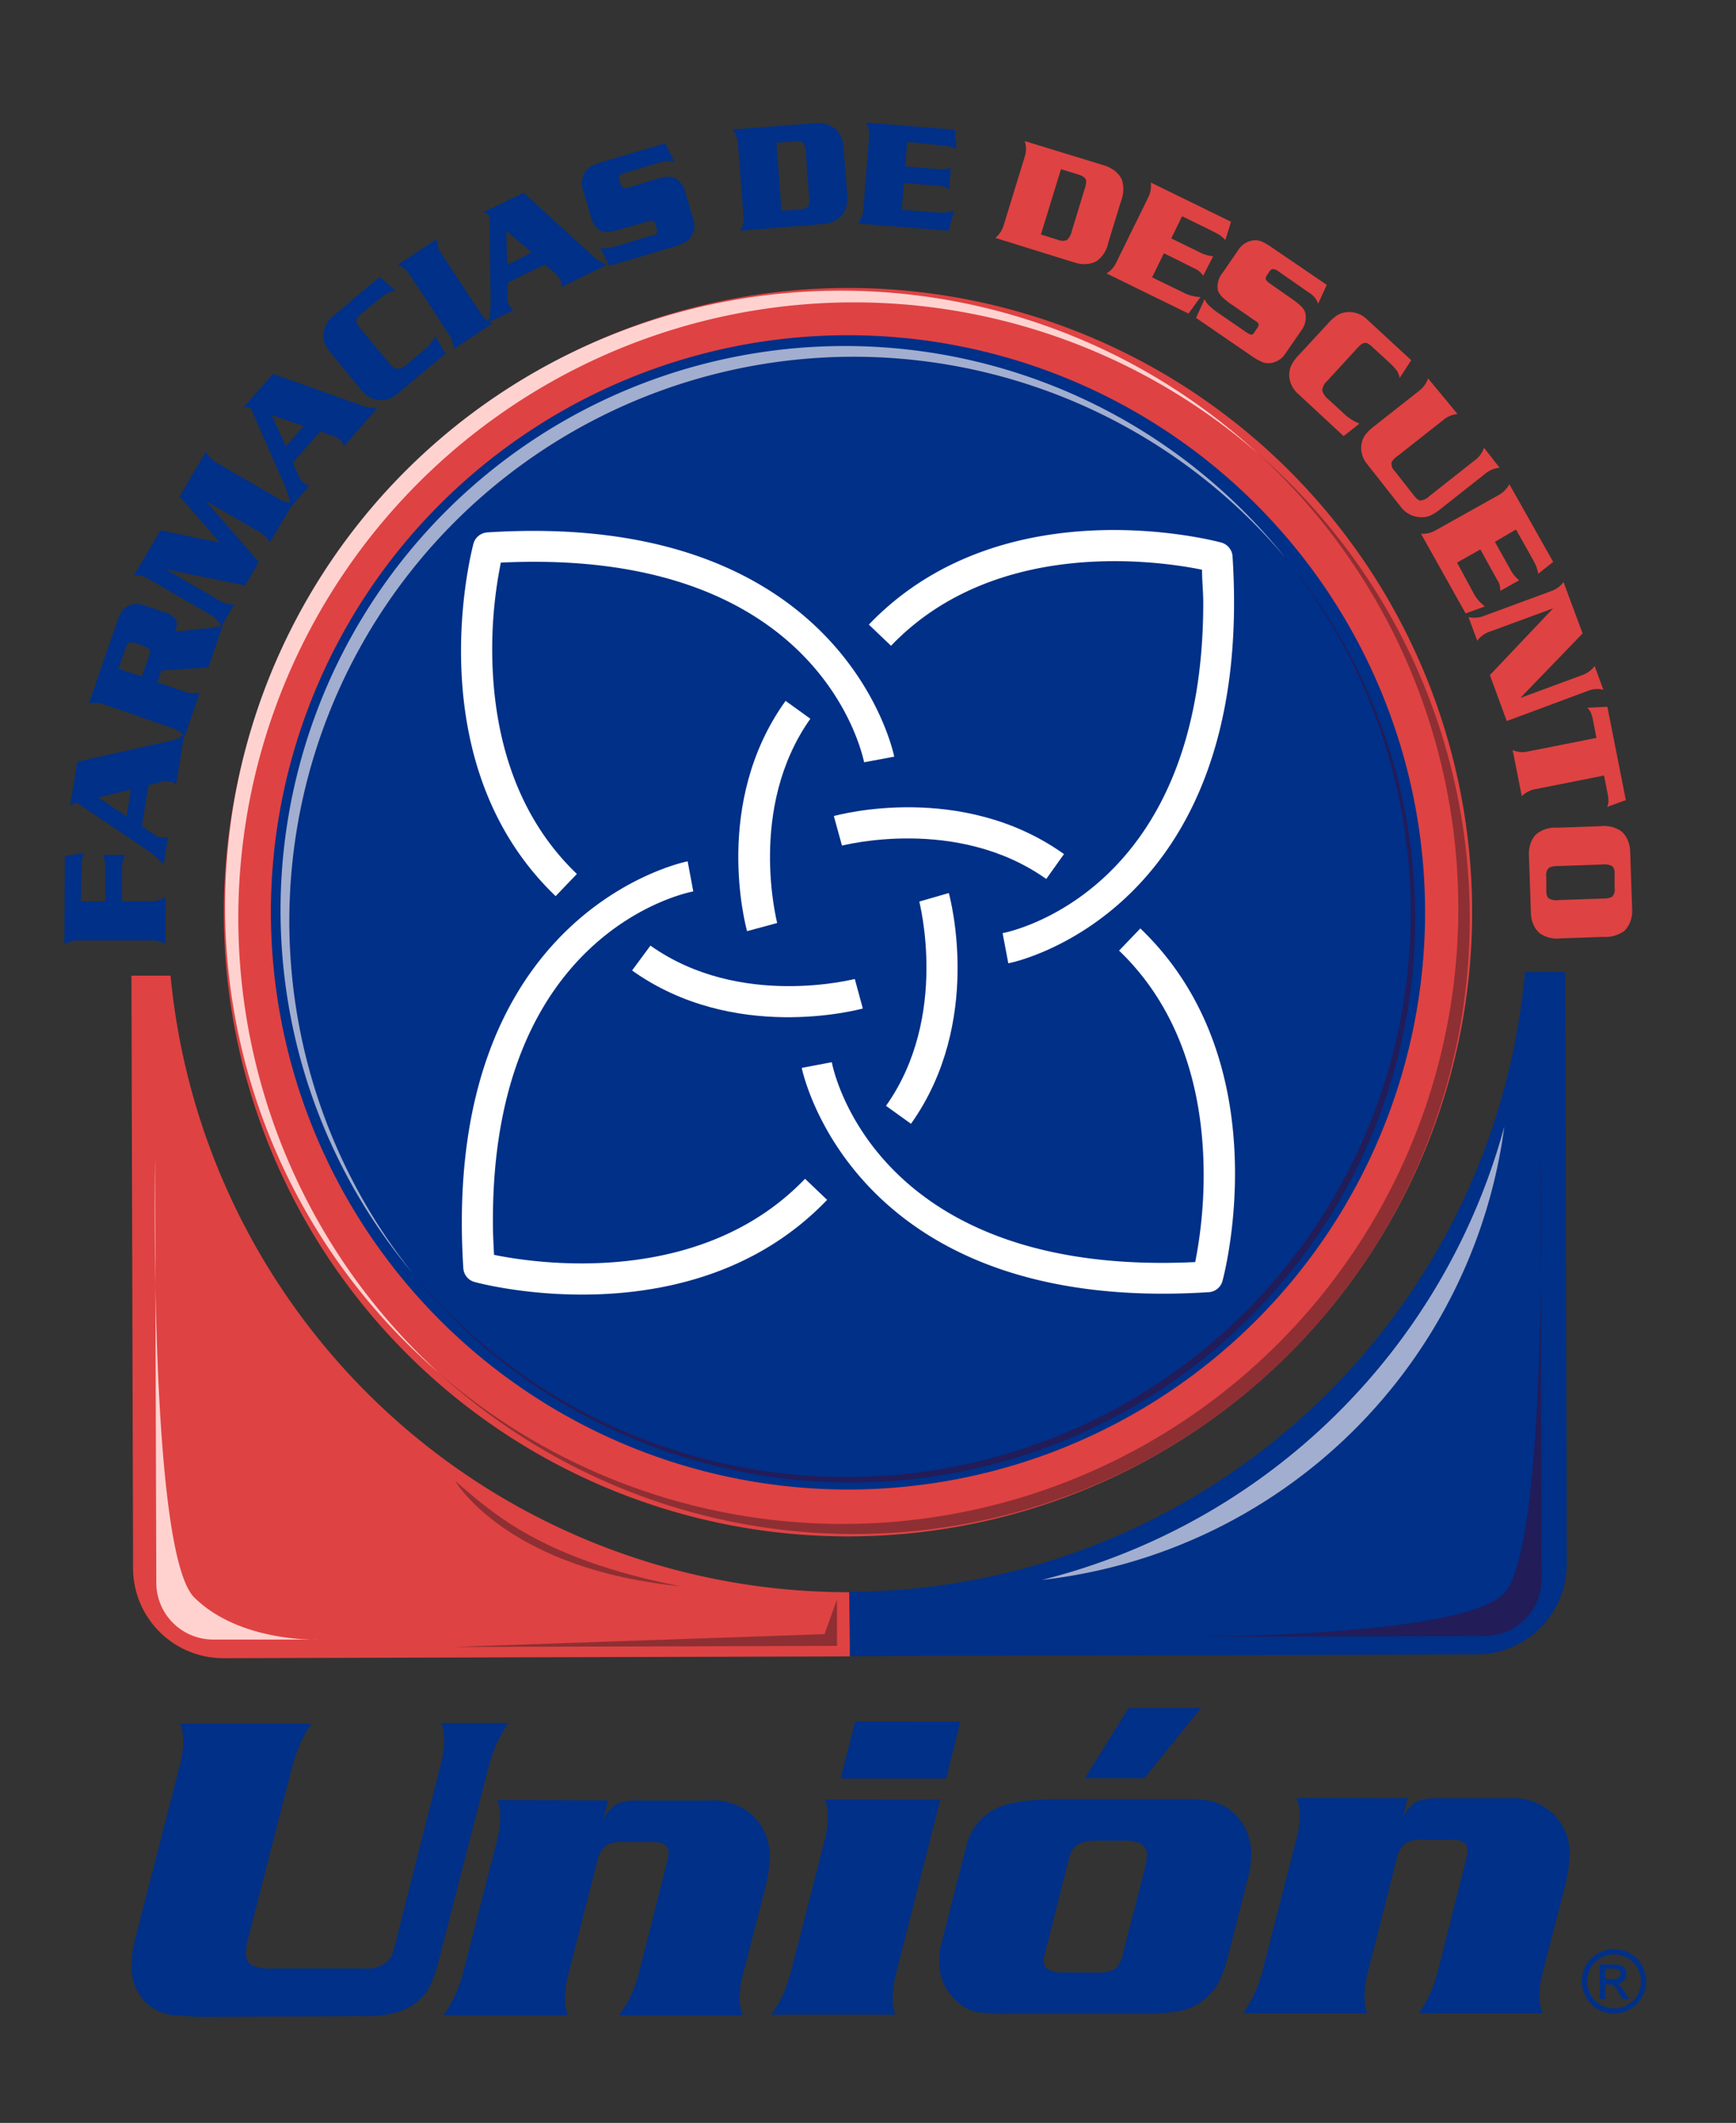 <svg id="Capa_1" data-name="Capa 1" xmlns="http://www.w3.org/2000/svg" viewBox="0 0 173.03 211.57"><rect x="0" y="0" width="173.03" height="211.57" fill="#333333" stroke="none"/><defs><style>.cls-1{fill:#df4242;}.cls-2{fill:#003087;}.cls-3{fill:#fff;}.cls-4{fill:#221c59;}.cls-5{fill:#a2aecf;}.cls-6{fill:#ffd2d0;}.cls-7{fill:#8e2f33;}</style></defs><path class="cls-1" d="M17,97.24H13.1l.16,57.42v1.6a9,9,0,0,0,9,9l62.44-.18,0-6.4A67.86,67.86,0,0,1,17,97.24Z"/><path class="cls-2" d="M152,96.86H156l.16,57.43v1.59a9,9,0,0,1-9,9l-62.43.17-.09-6.41A67.84,67.84,0,0,0,152,96.86Z"/><path class="cls-2" d="M44,171.71l6.67,0a14.51,14.51,0,0,0-1.25,2.24,20.81,20.81,0,0,0-.88,2.76L44,194.33a24.38,24.38,0,0,1-1,3.31,5.48,5.48,0,0,1-1.25,1.73,5.89,5.89,0,0,1-2.94,1.35,7.74,7.74,0,0,1-1.72.21l-17,.06c-.64,0-1.51-.05-2.6-.14a4.55,4.55,0,0,1-3.18-1.52,5,5,0,0,1-1.2-3.44,11.9,11.9,0,0,1,.42-2.88L18,175.64a9.66,9.66,0,0,0,.27-2.3,4.72,4.72,0,0,0-.31-1.56l13.08,0A12.82,12.82,0,0,0,29.82,174a18.77,18.77,0,0,0-.87,2.76l-4.23,16.48a5.37,5.37,0,0,0-.21,1.33,1.37,1.37,0,0,0,.58,1.29,4.93,4.93,0,0,0,2.23.32l8.92,0a3.34,3.34,0,0,0,2.27-.6,2.2,2.2,0,0,0,.55-.71,14.34,14.34,0,0,0,.49-1.76L44,175.57a8.32,8.32,0,0,0,.27-2.29A4.81,4.81,0,0,0,44,171.71Z"/><path class="cls-2" d="M60.62,179.43l-.51,2a3.74,3.74,0,0,1,1.32-1.62,5,5,0,0,1,2.27-.37l7,0a5.81,5.81,0,0,1,4.53,1.7,5.55,5.55,0,0,1,1.49,3.81,14.36,14.36,0,0,1-.51,3.43L74,197a9,9,0,0,0-.28,2.31,4.42,4.42,0,0,0,.32,1.54l-12.36,0A12.27,12.27,0,0,0,63,198.66a19,19,0,0,0,.87-2.77l2.41-9.52a13.12,13.12,0,0,0,.36-1.68,1,1,0,0,0-.92-1.05,5.87,5.87,0,0,0-1.09-.06H62.07a2.77,2.77,0,0,0-1.76.41,3.14,3.14,0,0,0-.82,1.65L56.59,197a9.48,9.48,0,0,0-.28,2.33,5.5,5.5,0,0,0,.26,1.51l-12.35,0a14.89,14.89,0,0,0,1.24-2.2,18,18,0,0,0,.89-2.78l3.24-12.62a9.6,9.6,0,0,0,.27-2.3,4.25,4.25,0,0,0-.32-1.55Z"/><path class="cls-2" d="M93.73,179.34l-4.48,17.59a9.3,9.3,0,0,0-.27,2.35,5.12,5.12,0,0,0,.25,1.51l-12.35,0a12.51,12.51,0,0,0,1.26-2.21,22.38,22.38,0,0,0,.87-2.77l3.24-12.62a9.6,9.6,0,0,0,.27-2.3,4.79,4.79,0,0,0-.31-1.56Zm2-7.77-1.43,5.69-10.52,0,1.46-5.7Z"/><path class="cls-2" d="M105.21,179.31l13,0a12.48,12.48,0,0,1,2.25.14A5.44,5.44,0,0,1,122,180a5,5,0,0,1,2,2,5.66,5.66,0,0,1,.72,2.82,9.86,9.86,0,0,1-.36,2.45l-2,7.85a11.33,11.33,0,0,1-1,2.63,5.8,5.8,0,0,1-1.53,1.67,5.47,5.47,0,0,1-2.24,1,19.28,19.28,0,0,1-3.84.27l-13,0a19.46,19.46,0,0,1-3.38-.17,4.17,4.17,0,0,1-1.76-.86,5.23,5.23,0,0,1-2-4.31,6.45,6.45,0,0,1,.26-1.81l2.4-9.41A5.73,5.73,0,0,1,99,180.38C100.25,179.67,102.34,179.32,105.21,179.31Zm1.3,6.06-2.22,8.77a11.35,11.35,0,0,0-.28,1.23,1,1,0,0,0,.5.93,3.18,3.18,0,0,0,1.58.28h3.12a3.63,3.63,0,0,0,1.91-.34,2.53,2.53,0,0,0,.79-1.49l2.14-8.31a6.72,6.72,0,0,0,.26-1.52,1.27,1.27,0,0,0-.53-1.13,3.13,3.13,0,0,0-1.68-.34h-2.65a4.23,4.23,0,0,0-2.06.37A2.65,2.65,0,0,0,106.51,185.37Zm13.21-15.15-5.67,7-5.92,0,4.36-7Z"/><path class="cls-2" d="M140.3,179.21l-.5,2a3.79,3.79,0,0,1,1.3-1.62,4.93,4.93,0,0,1,2.27-.37l7.06,0a5.83,5.83,0,0,1,4.53,1.7,5.45,5.45,0,0,1,1.48,3.81,14.29,14.29,0,0,1-.5,3.43l-2.23,8.65a9.44,9.44,0,0,0-.27,2.31,4.14,4.14,0,0,0,.33,1.53l-12.36,0a12.87,12.87,0,0,0,1.24-2.2,20,20,0,0,0,.86-2.79l2.41-9.51a11.68,11.68,0,0,0,.36-1.68,1,1,0,0,0-.93-1.05,4.9,4.9,0,0,0-1.08-.06h-2.53a2.85,2.85,0,0,0-1.75.4,3.15,3.15,0,0,0-.82,1.66l-2.9,11.39a9,9,0,0,0-.27,2.33,4.89,4.89,0,0,0,.26,1.51l-12.36,0a14.22,14.22,0,0,0,1.25-2.21,19,19,0,0,0,.88-2.78l3.24-12.61a9.12,9.12,0,0,0,.28-2.3,4.82,4.82,0,0,0-.32-1.56Z"/><path class="cls-2" d="M142.07,90.76a57.55,57.55,0,1,1-57.71-57.4A57.54,57.54,0,0,1,142.07,90.76Z"/><path class="cls-1" d="M22.31,91.09a62.21,62.21,0,1,0,62-62.39A62.28,62.28,0,0,0,22.31,91.09Zm4.69,0a57.52,57.52,0,1,1,57.68,57.36A57.58,57.58,0,0,1,27,91.08Z"/><path class="cls-3" d="M48.58,53.06a1.54,1.54,0,0,0-1.39,1.12c-.23.9-5.66,21.86,8.19,35.13L57.5,87.1c-6.84-6.54-8.41-15.44-8.44-22.21a43.49,43.49,0,0,1,.86-8.82c31.71-1.53,36,19,36.21,19.9l3-.56C89.08,75.17,84.16,50.78,48.58,53.06Z"/><path class="cls-3" d="M74.46,92.8l3-.81c0-.11-3-11.45,3.31-20.36l-2.47-1.78C71,80,74.32,92.27,74.46,92.8Z"/><path class="cls-3" d="M86.6,62.25l2.21,2.11c10.44-10.9,26.8-8.44,31-7.58,0,1.07.11,2.14.12,3.15.07,28.89-19.17,32.91-20,33.07l.57,3c.23,0,24.63-4.95,22.35-40.55a1.53,1.53,0,0,0-1.13-1.38C120.84,53.83,99.86,48.4,86.6,62.25Z"/><path class="cls-3" d="M83.11,81.33l.81,2.94c.12,0,11.44-3,20.36,3.33l1.77-2.48C95.93,77.89,83.63,81.18,83.11,81.33Z"/><path class="cls-3" d="M111.54,94.74c6.83,6.55,8.41,15.43,8.43,22.22a44.93,44.93,0,0,1-.84,8.82c-31.73,1.52-36.06-19-36.22-19.92l-3,.57c.06.24,5,24.63,40.57,22.35a1.51,1.51,0,0,0,1.37-1.13c.24-.88,5.67-21.85-8.19-35.12Z"/><path class="cls-3" d="M91.63,89.85c0,.11,3,11.45-3.32,20.36L90.8,112C98,101.87,94.72,89.56,94.57,89Z"/><path class="cls-3" d="M46.18,126.4a1.52,1.52,0,0,0,1.14,1.37c.88.25,21.85,5.67,35.12-8.19l-2.2-2.1c-10.45,10.9-26.81,8.44-31,7.58-.05-1.07-.11-2.14-.11-3.16C49,93,68.25,89,69.1,88.84l-.56-3C68.3,85.88,43.91,90.81,46.18,126.4Z"/><path class="cls-3" d="M63,96.72c10.12,7.22,22.44,3.93,23,3.79l-.8-2.94c-.12,0-11.46,3-20.37-3.33Z"/><path class="cls-2" d="M8.06,89.85l2.44,0,0-3.36a3.12,3.12,0,0,0-.24-1.29h2.21a3.2,3.2,0,0,0-.25.71,6.39,6.39,0,0,0-.07.92l0,3,2.84,0a2.68,2.68,0,0,0,1.5-.41l0,4.65A2.63,2.63,0,0,0,15,93.73l-7.1,0a2.54,2.54,0,0,0-1.49.41l.06-8.83,1.9-.3a3.21,3.21,0,0,0-.2.72c0,.18-.05.64-.05,1.39Z"/><path class="cls-2" d="M7,80.31l.7-4.4,9.35-2.09a4.29,4.29,0,0,0,1.31-.59l-.81,5a1,1,0,0,0-.62-.36,2.72,2.72,0,0,0-1,.09l-1.14.29-.65,4.1,1.27.85a1.81,1.81,0,0,0,.66.28,1.78,1.78,0,0,0,.67-.08l-.44,2.78a8.08,8.08,0,0,0-1.68-1.49L7.66,80A2,2,0,0,0,7,80.31Zm6.05-1.62-3.28.78,2.85,1.89Z"/><path class="cls-2" d="M16.09,66.83,15.7,68l2.67.93a2.55,2.55,0,0,0,1.55.08l-1.53,4.41a2.62,2.62,0,0,0-1.28-.88l-6.7-2.33a2.67,2.67,0,0,0-1.56-.09l2.72-7.85A6.1,6.1,0,0,1,12.1,61a1.57,1.57,0,0,1,.62-.58,2,2,0,0,1,1.7-.08l2.06.71a2.29,2.29,0,0,1,.88.49,1.1,1.1,0,0,1,.17,1.16,1.43,1.43,0,0,1-.1.25l3.23-.34a8.42,8.42,0,0,0,1.55-.28l-1.44,4.18Zm-1.95.59.7-2c.12-.32.14-.54.07-.66a1.23,1.23,0,0,0-.63-.39l-.48-.16a1.8,1.8,0,0,0-.9-.17c-.15.06-.28.28-.42.67l-.67,1.94Z"/><path class="cls-2" d="M21.92,54.08l-4-4.6L20.52,45a2.62,2.62,0,0,0,1.09,1.12l6.13,3.57a2.58,2.58,0,0,0,1.5.39l-2.34,4A2.53,2.53,0,0,0,25.82,53L20.47,49.9,25.8,56l-1.38,2.35L16.5,56.73l5.34,3.11a2.4,2.4,0,0,0,1.51.38l-1.27,2.19A2.59,2.59,0,0,0,21,61.29l-6.14-3.57a2.59,2.59,0,0,0-1.5-.39L16,52.85Z"/><path class="cls-2" d="M24.27,40.6l2.94-3.34,9,3.21a4.41,4.41,0,0,0,1.41.2l-3.35,3.82a1.09,1.09,0,0,0-.34-.64,2.49,2.49,0,0,0-.91-.46L31.92,43l-2.74,3.11.63,1.39a1.79,1.79,0,0,0,.4.6,1.7,1.7,0,0,0,.63.28L29,50.54a8.76,8.76,0,0,0-.63-2.17L25,40.69A2.17,2.17,0,0,0,24.27,40.6Zm6,1.86-3.19-1.08,1.41,3.1Z"/><path class="cls-2" d="M37.85,27.59,39.44,29a2.18,2.18,0,0,0-.78.2,6.09,6.09,0,0,0-.93.68L36.1,31.19a3.36,3.36,0,0,0-.46.44.51.51,0,0,0-.11.33.77.77,0,0,0,.09.36,6,6,0,0,0,.43.58l2.74,3.29a1.36,1.36,0,0,0,.83.57,1.64,1.64,0,0,0,1-.49L42.12,35a4.88,4.88,0,0,0,1.28-1.48l1,1.72-4.77,4a2.47,2.47,0,0,1-2,.61,2.24,2.24,0,0,1-.91-.32,4.7,4.7,0,0,1-.89-.87L33.07,35.3a5,5,0,0,1-.68-1,2.09,2.09,0,0,1-.15-.95,2.48,2.48,0,0,1,1-1.88Z"/><path class="cls-2" d="M49.11,32.23l-3.9,2.56a2.52,2.52,0,0,0-.48-1.47l-3.89-5.94a2.62,2.62,0,0,0-1.18-1l3.9-2.57A2.57,2.57,0,0,0,44,25.28l3.9,5.93A2.59,2.59,0,0,0,49.11,32.23Z"/><path class="cls-2" d="M48.18,21.16l4-1.95,7.08,6.45a4.22,4.22,0,0,0,1.23.73l-4.57,2.23a.94.94,0,0,0-.07-.72,2.49,2.49,0,0,0-.66-.78l-.89-.76-3.72,1.82,0,1.51a1.7,1.7,0,0,0,.15.71,1.81,1.81,0,0,0,.46.51l-2.54,1.23a7.57,7.57,0,0,0,.25-2.23l-.12-8.39A1.92,1.92,0,0,0,48.18,21.16Zm4.81,4L50.46,23l.09,3.42Z"/><path class="cls-2" d="M66.3,14.28l.93,1.85a2.06,2.06,0,0,0-1.25,0l-.42.12-3.34,1a1,1,0,0,0-.49.26.57.57,0,0,0,0,.44l.11.33c.08.25.17.39.28.44a1.4,1.4,0,0,0,.67-.08l2.38-.72a7.33,7.33,0,0,1,1.36-.3,1.44,1.44,0,0,1,.78.15,2.16,2.16,0,0,1,1,1.4l.79,2.66a2.13,2.13,0,0,1-.18,1.72,1.94,1.94,0,0,1-.6.58,5.66,5.66,0,0,1-1.19.47l-6.4,1.9-.91-1.83a2.28,2.28,0,0,0,.85.05A9.71,9.71,0,0,0,62,24.36l2.8-.84a2.66,2.66,0,0,0,.6-.21.38.38,0,0,0,.11-.19.9.9,0,0,0-.06-.35l-.09-.31a.91.91,0,0,0-.23-.44c-.08-.07-.21-.07-.39,0L62,22.81a6.89,6.89,0,0,1-1.32.3,1.44,1.44,0,0,1-.79-.1,2.17,2.17,0,0,1-1-1.45l-.79-2.66a2.1,2.1,0,0,1,.19-1.71,1.78,1.78,0,0,1,.59-.6A7.24,7.24,0,0,1,60,16.14Z"/><path class="cls-2" d="M73.79,23a2.5,2.5,0,0,0,.31-1.51l-.54-7.1A2.64,2.64,0,0,0,73,12.91l8.31-.64a3.16,3.16,0,0,1,1.14.14,2.25,2.25,0,0,1,.92.53,3,3,0,0,1,.72,2l.34,4.3a3.06,3.06,0,0,1-.41,2.11,2.5,2.5,0,0,1-.83.66,2.88,2.88,0,0,1-1.11.31Zm4.11-2,1.83-.13a1.16,1.16,0,0,0,.8-.29,1.75,1.75,0,0,0,.12-1l-.34-4.39a2.16,2.16,0,0,0-.19-.88,1,1,0,0,0-.9-.23l-1.83.14Z"/><path class="cls-2" d="M90.42,14.14l-.19,2.45,3.08.25a3.52,3.52,0,0,0,1.45-.12l-.17,2.15a2,2,0,0,0-1.12-.36l-3.38-.27-.21,2.66,3.73.29A4.4,4.4,0,0,0,95.07,21l-.49,2-9.07-.72a2.54,2.54,0,0,0,.54-1.45l.57-7.1a2.56,2.56,0,0,0-.3-1.52l8.86.72.14,1.9a3.41,3.41,0,0,0-.7-.24,10.11,10.11,0,0,0-1.06-.13Z"/><path class="cls-1" d="M99.21,23.71a2.58,2.58,0,0,0,.84-1.3l2.09-6.8a2.49,2.49,0,0,0,0-1.55l8,2.45a3.34,3.34,0,0,1,1,.54,2.58,2.58,0,0,1,.67.83,3.19,3.19,0,0,1-.07,2.15l-1.27,4.13A3,3,0,0,1,109.34,26a2.39,2.39,0,0,1-1,.31,3,3,0,0,1-1.15-.12Zm4.54-.34,1.75.55a1.18,1.18,0,0,0,.85,0,1.72,1.72,0,0,0,.47-.87l1.29-4.22a2,2,0,0,0,.14-.88c-.08-.24-.34-.42-.75-.55l-1.75-.54Z"/><path class="cls-1" d="M117.82,21.55l-1.08,2.21,2.79,1.36a3.5,3.5,0,0,0,1.39.42l-1,1.94a2,2,0,0,0-.91-.75l-3-1.49-1.18,2.4,3.37,1.64a4.37,4.37,0,0,0,1.45.33l-1.19,1.64-8.17-4a2.51,2.51,0,0,0,1-1.15l3.14-6.39a2.62,2.62,0,0,0,.27-1.52l8,3.91-.57,1.82a4.75,4.75,0,0,0-.55-.49c-.15-.09-.46-.26-.94-.5Z"/><path class="cls-1" d="M132.24,28.39l-.86,1.88a2,2,0,0,0-.75-1l-.37-.25-2.87-2a1.08,1.08,0,0,0-.51-.21.51.51,0,0,0-.36.26l-.19.28c-.15.22-.21.38-.17.49s.2.27.49.47l2,1.4a7.18,7.18,0,0,1,1.09.87,1.43,1.43,0,0,1,.38.7,2.18,2.18,0,0,1-.44,1.69l-1.57,2.28a2.06,2.06,0,0,1-1.45.93,1.68,1.68,0,0,1-.84-.09,6.08,6.08,0,0,1-1.1-.63l-5.51-3.78.85-1.86a2.36,2.36,0,0,0,.5.69,8.27,8.27,0,0,0,1.1.84l2.41,1.66a3.44,3.44,0,0,0,.54.32.34.34,0,0,0,.23,0,.77.77,0,0,0,.22-.26l.18-.27a.78.78,0,0,0,.21-.45c0-.11-.08-.21-.24-.31l-2.33-1.61a7.22,7.22,0,0,1-1.08-.85,1.82,1.82,0,0,1-.42-.67,2.17,2.17,0,0,1,.48-1.72l1.57-2.29a2.14,2.14,0,0,1,1.45-.94,1.9,1.9,0,0,1,.83.09,5.94,5.94,0,0,1,1.1.64Z"/><path class="cls-1" d="M140.66,35.9l-1.15,1.77a1.94,1.94,0,0,0-.29-.74,6.69,6.69,0,0,0-.8-.85l-1.56-1.43a2.71,2.71,0,0,0-.5-.4.5.5,0,0,0-.34-.07.77.77,0,0,0-.34.14,3.76,3.76,0,0,0-.52.51L132.25,38a1.36,1.36,0,0,0-.46.89,1.67,1.67,0,0,0,.6.9l1.47,1.35a5,5,0,0,0,1.64,1.08l-1.58,1.24-4.54-4.21a2.56,2.56,0,0,1-.88-1.93,2.2,2.2,0,0,1,.22-.94,4,4,0,0,1,.74-1l2.93-3.17a4.49,4.49,0,0,1,.94-.82,2.16,2.16,0,0,1,.92-.28,2.51,2.51,0,0,1,2,.72Z"/><path class="cls-1" d="M145.28,41.27a2.46,2.46,0,0,0-1.44.6l-4.52,3.56a2,2,0,0,0-.62.64,1,1,0,0,0,.31.87l1.92,2.45c.26.32.48.5.67.49a1.51,1.51,0,0,0,.87-.44L147,45.87a2.45,2.45,0,0,0,.91-1.25l1.56,2a2.53,2.53,0,0,0-1.43.59l-4.49,3.54a4.8,4.8,0,0,1-1.05.66,2.26,2.26,0,0,1-1,.13,2.55,2.55,0,0,1-1.86-1l-3.37-4.28a2.52,2.52,0,0,1-.57-2,2.24,2.24,0,0,1,.36-.9,4.5,4.5,0,0,1,.88-.86l4.49-3.54a2.58,2.58,0,0,0,.91-1.25Z"/><path class="cls-1" d="M151.1,52.77,149,54l1.51,2.7a3.37,3.37,0,0,0,.91,1.13l-1.89,1.06a1.78,1.78,0,0,0-.32-1.13l-1.66-3-2.32,1.31L147,59.35a4.28,4.28,0,0,0,1,1.09l-1.92.69-4.45-7.94a2.52,2.52,0,0,0,1.5-.36l6.22-3.48a2.7,2.7,0,0,0,1.09-1.09L154.81,56l-1.49,1.18a5.79,5.79,0,0,0-.19-.72,10,10,0,0,0-.49-.95Z"/><path class="cls-1" d="M157.74,63.13l-6.21,6.43,6.15-2.27a2.61,2.61,0,0,0,1.26-.91l.87,2.36a2.56,2.56,0,0,0-1.56.12l-8.07,3-1.68-4.58,6.3-6.65-6.31,2.32a2.46,2.46,0,0,0-1.25.91l-.87-2.36a2.64,2.64,0,0,0,1.54-.12l6.67-2.46a2.59,2.59,0,0,0,1.26-.91Z"/><path class="cls-1" d="M150.77,74.76a2.49,2.49,0,0,0,1.54.13l6.81-1.35-.34-1.75a3.37,3.37,0,0,0-.22-.77,1.66,1.66,0,0,0-.35-.49l2-.09,1.84,9.3-1.86.68a2,2,0,0,0,.13-.59,4.47,4.47,0,0,0-.1-.8l-.34-1.74-6.81,1.35a2.56,2.56,0,0,0-1.39.71Z"/><path class="cls-1" d="M162.48,84.81l.2,5.89a3,3,0,0,1-.18,1.14,2.7,2.7,0,0,1-.56.9,3.07,3.07,0,0,1-2.06.63l-4.32.15a3,3,0,0,1-2.08-.5,2.31,2.31,0,0,1-.63-.85,2.91,2.91,0,0,1-.26-1.12l-.2-5.89a3.17,3.17,0,0,1,.18-1.14,2.28,2.28,0,0,1,.57-.9,3,3,0,0,1,2.05-.63l4.32-.15a3,3,0,0,1,2.08.5,2.31,2.31,0,0,1,.63.85A3.11,3.11,0,0,1,162.48,84.81Zm-2.8,1.35-4.4.15a2,2,0,0,0-.88.16,1,1,0,0,0-.28.89l0,1.37c0,.42.09.69.25.81a1.57,1.57,0,0,0,1,.16l4.41-.15a2,2,0,0,0,.88-.16,1,1,0,0,0,.27-.89l0-1.51a.86.86,0,0,0-.27-.69A1.73,1.73,0,0,0,159.68,86.16Z"/><path class="cls-4" d="M128.09,55.59a56.24,56.24,0,0,1-87,71.29,56.24,56.24,0,1,0,87-71.29Z"/><path class="cls-5" d="M41.14,126.9a56.24,56.24,0,0,1,87-71.28,56.24,56.24,0,1,0-87,71.28Z"/><path class="cls-6" d="M25.88,75.46a61.36,61.36,0,0,1,99.49-30.27A61.37,61.37,0,1,0,43.8,136.88,61.43,61.43,0,0,1,25.88,75.46Z"/><path class="cls-7" d="M143.23,106.56a61.37,61.37,0,0,1-99.49,30.27,61.37,61.37,0,1,0,81.57-91.7A61.47,61.47,0,0,1,143.23,106.56Z"/><path class="cls-5" d="M103.84,157.46a52.42,52.42,0,0,0,46.1-45.19A63.85,63.85,0,0,1,103.84,157.46Z"/><path class="cls-7" d="M67.83,158.09c-19.27-1.93-23.45-12.41-22.48-10.51C48.74,150.44,53.6,155.33,67.83,158.09Z"/><polygon class="cls-7" points="45.07 164.14 83.43 164.03 83.42 159.42 82.18 162.86 45.07 164.14"/><path class="cls-6" d="M19.36,159.2c-4.55-4.53-3.91-43.87-3.91-43.87l.13,42.56h0a5.67,5.67,0,0,0,5.7,5.51l10.46,0S23.92,163.72,19.36,159.2Z"/><path class="cls-4" d="M149.88,158.83c4.52-4.55,3.66-43.88,3.66-43.88l.12,42.55h0a5.69,5.69,0,0,1-5.67,5.55l-31.7.09S145.35,163.38,149.88,158.83Z"/><path class="cls-2" d="M160.86,194.25a3.24,3.24,0,0,1,1.58.41,3,3,0,0,1,1.2,1.18,3.36,3.36,0,0,1,.44,1.61,3.24,3.24,0,0,1-.43,1.59,2.9,2.9,0,0,1-1.18,1.2,3.36,3.36,0,0,1-1.59.43,3.45,3.45,0,0,1-1.61-.42,3.07,3.07,0,0,1-1.18-1.19,3.27,3.27,0,0,1-.43-1.59,3.2,3.2,0,0,1,.42-1.61,2.93,2.93,0,0,1,1.2-1.19A3.25,3.25,0,0,1,160.86,194.25Zm0,.53a2.71,2.71,0,0,0-1.31.35,2.53,2.53,0,0,0-1,1,2.75,2.75,0,0,0-.35,1.35,2.78,2.78,0,0,0,.35,1.33,2.69,2.69,0,0,0,1,1,2.66,2.66,0,0,0,1.34.35,2.71,2.71,0,0,0,1.33-.36,2.52,2.52,0,0,0,1-1,2.65,2.65,0,0,0,.35-1.33,2.83,2.83,0,0,0-.36-1.34,2.53,2.53,0,0,0-1-1A2.7,2.7,0,0,0,160.86,194.78Zm-1.4,4.46v-3.46h1.19a3.09,3.09,0,0,1,.88.09.92.92,0,0,1,.6.84.91.91,0,0,1-.27.66,1,1,0,0,1-.71.31,1.05,1.05,0,0,1,.28.19,3.78,3.78,0,0,1,.52.68l.43.68h-.68l-.31-.55a3,3,0,0,0-.59-.8.63.63,0,0,0-.44-.11H160v1.46Zm.55-2h.68a1.07,1.07,0,0,0,.66-.15.46.46,0,0,0,.18-.38.44.44,0,0,0-.09-.27.46.46,0,0,0-.23-.18,1.79,1.79,0,0,0-.56-.06H160Z"/></svg>